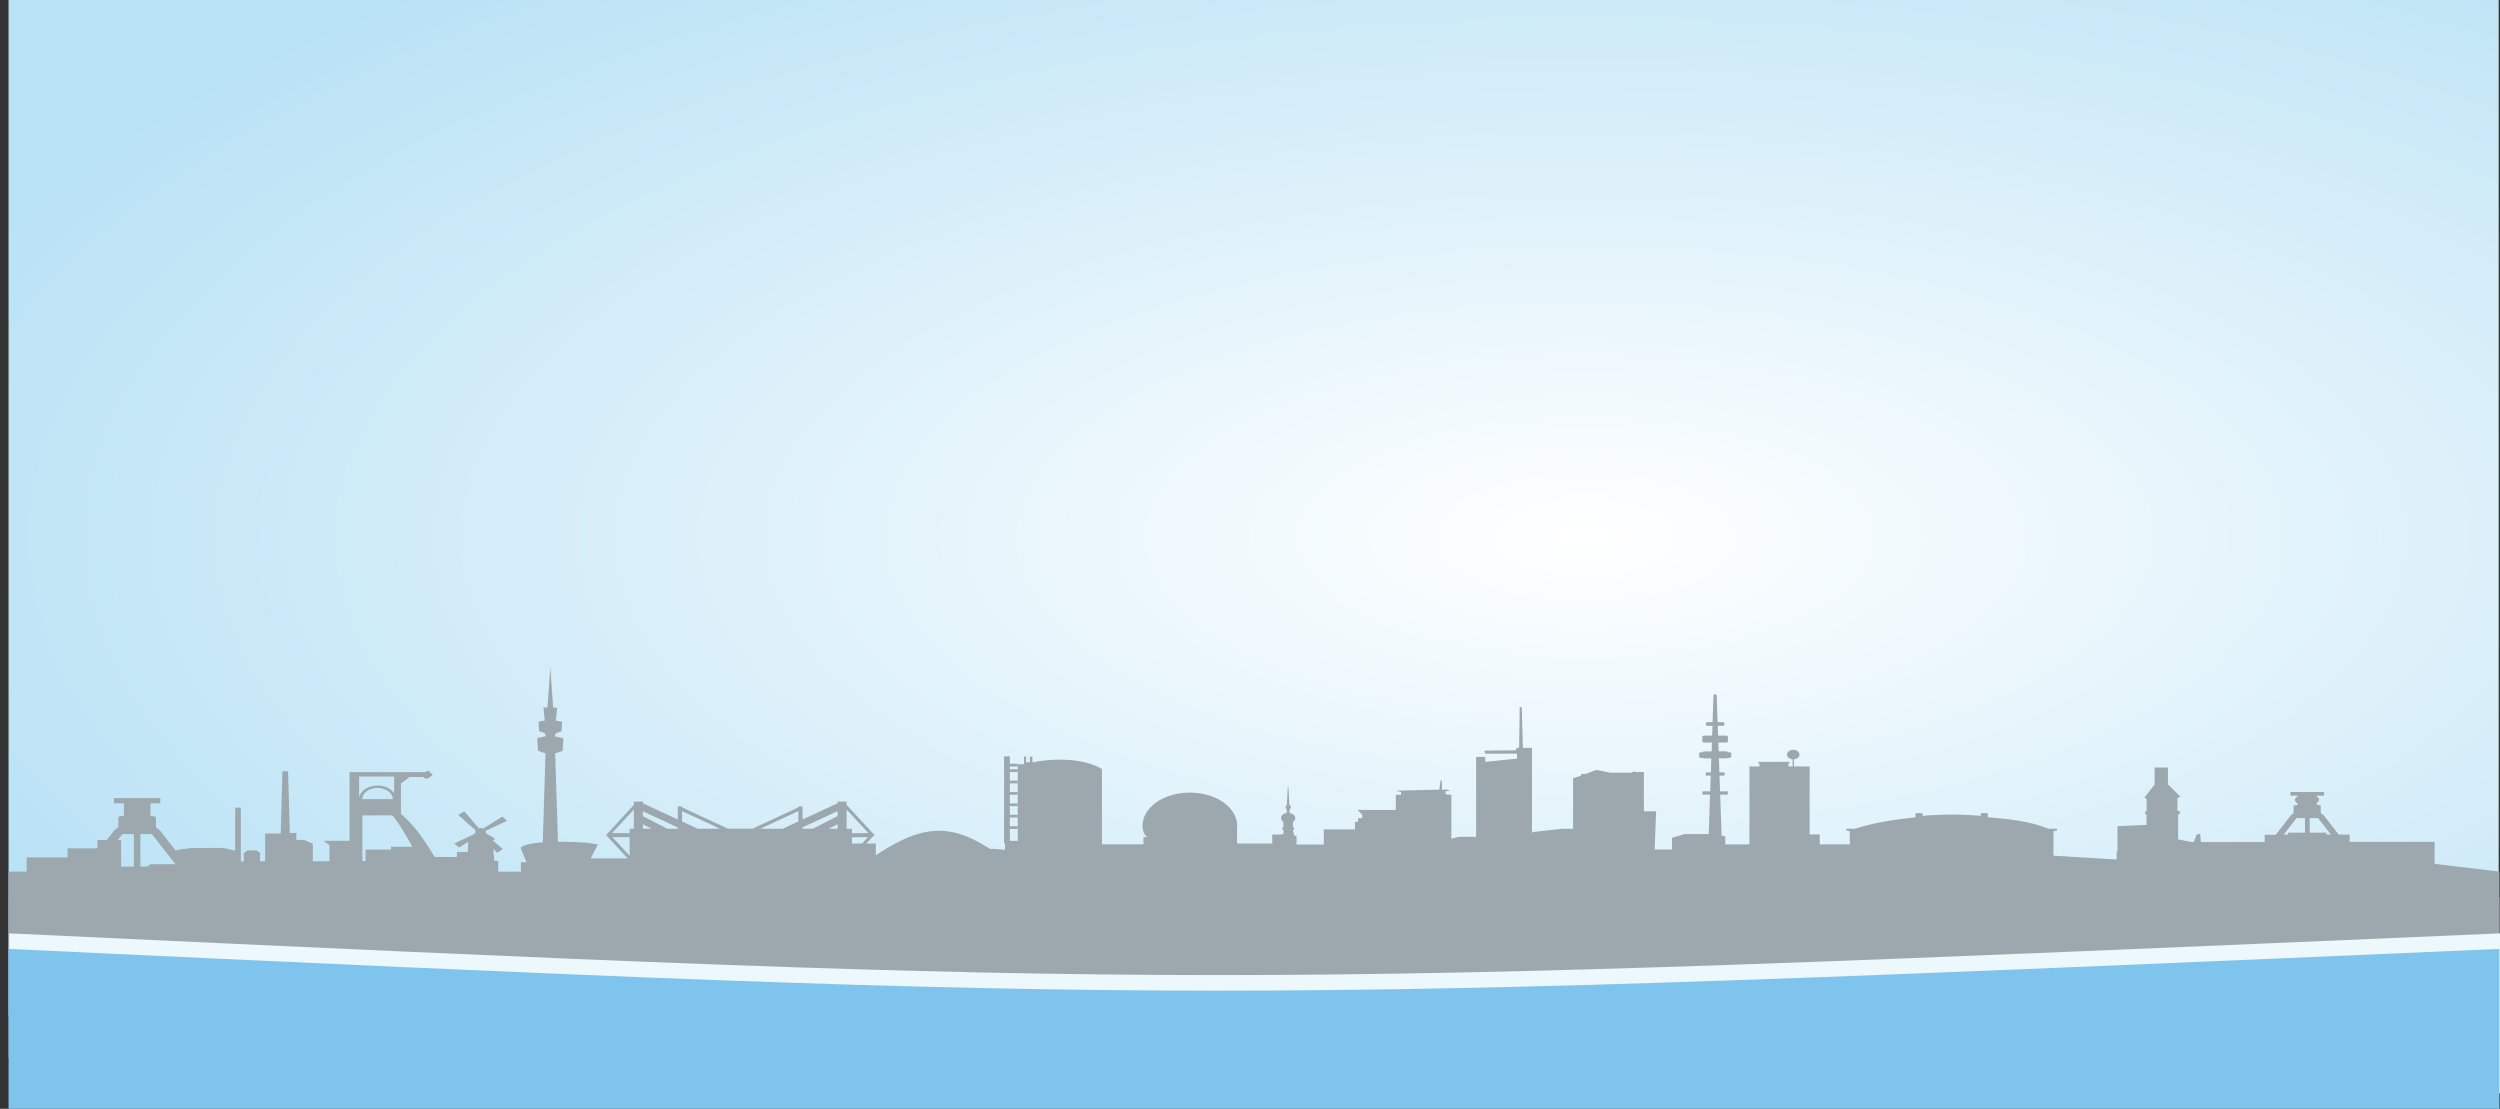 <svg id="svg4379" xmlns="http://www.w3.org/2000/svg" xmlns:xlink="http://www.w3.org/1999/xlink" viewBox="0 0 1445.29 641"><rect x="0" y="0" width="1445.29" height="641" fill="#333333" stroke="none"/><defs><style>.cls-1{fill:none;}.cls-2{clip-path:url(#clip-path);}.cls-3{fill:url(#radial-gradient);}.cls-4{fill:#9ca7ae;}.cls-5{fill:#edf8fd;}.cls-6{fill:#7ec4ed;}</style><clipPath id="clip-path" transform="translate(4.95 0)"><rect class="cls-1" width="1444.53" height="587"/></clipPath><radialGradient id="radial-gradient" cx="296.83" cy="598.06" r="0.27" gradientTransform="matrix(0, 1607.53, 3970.05, 0, -2373394.07, -476858.62)" gradientUnits="userSpaceOnUse"><stop offset="0" stop-color="#fff"/><stop offset="1" stop-color="#b9e2f5"/></radialGradient></defs><title>Header_WebSite</title><g class="cls-2"><rect class="cls-3" width="1444.53" height="587"/></g><path id="path5726" class="cls-4" d="M313.21,385.94l1.63,23.16h2.31l-.75,7.52,3.53.6-.2,5.51-3.33,1.15-.68,1.81s4.39,1,4.82,1-.27,7.47-.27,7.47L316,435.57l1.63,51.13,2-.05,8.15.15,7,.45,5.91,1-4.14,8H357.9l-12-13-.61-.3L361.5,465.3v-1.9h5.23v1l20.17,9.37V466.2h2.45v.55l26.55,12.33h14.19l26.55-12.33v-.55H459v7.57l20.24-9.37v-1h5.23v1.9l16.23,17.54-.68.35-4.14,4.46h5.5v6.82c27.08-18.08,43.17-18.36,66-3.71h2.24l6.45.55v-3.76h-.54V437.23h3.33v4.31h4.42v1.6h-4.42v1.55h4.42v1.6h-4.42v5h4.42v1.6h-4.42v5h4.42v1.55h-4.42v5h4.42v1.6h-4.42v5h4.42v1.6h-4.42v5h4.42v1.6h-4.42v6.87h4.55V441.79h3.67v-4.46h1.16v3.36h2.17v-3.21h1.49v3.26c17.66-3.36,32.54-.9,40.2,3.86v43.51h24v-4.16h2a8.87,8.87,0,0,1-2.51-6.57c0-10.57,12.27-19.15,27.37-19.15s27.3,8.58,27.3,19.15c0,.32,0,.6-.07.9v9.37h20.37v-5.21h5.3l.2-.2H737v-2.51l-.47-.1-.34-1,.82-.4v-3.06a2.79,2.79,0,0,1-1.36-2.26c0-1.44,1.37-2.61,3.19-2.91.13-.78.27-1.75.27-1.75s-.59-.3-.61-.4l-.07-.3.48-.1v0a1.1,1.1,0,0,1-.68-.9,1.17,1.17,0,0,1,.75-1l.61-11h.27l.61,10.93a1.25,1.25,0,0,1,.88,1.05,1.13,1.13,0,0,1-.75,1l.41.1-.07.3c0,.1-.54.4-.54.4s.15,1,.27,1.75c1.82.31,3.19,1.47,3.19,2.91a2.81,2.81,0,0,1-1.36,2.26v3.06l.82.4-.34,1-.48.1.75,3.36h1.36v5l-.48.05h16.23v-8.72h18v-4.26l1.83-.35V473h2.38v-2l-2.65-2.76,22.07.05v-8.82H805v-1.6s-3.56-.8-2.51-.8,24.65-.55,24.65-.55l.75-5.41.68.05.14,5.41,3-.05,1.63.75-2.58.1v1.85l3.33.3v25.32l4.48-1.05h9.85V437.58h5.3v2.86l18.41-1.86-.07-2.86-18.47,0-.34-1.75,18.07-.2.34-1.05,1.63-.6.34-23.26,1.16,0,.68,23.51,5.23,0v48.93h.54V481l16.64-1.85h6.59V449.91l4.62-1.45v-1l2.85-.05,5.84-2.26c.86,0,8.08,1.55,8.08,1.55h12.22l1.63-.7,1.36.35h4.34v22.71h7.06l-.82,22.06h10v-6.77l7.4-2.15h13.85l.75-22.81h-3.87c-.3,0-.54-.18-.54-.4v-1.1c0-.22.24-.4.54-.4h3.94l.34-9.07h-2.38c-.3,0-.54-.18-.54-.4v-1.1c0-.22.24-.4.54-.4h2.45l.27-8.07H980.3a1.41,1.41,0,0,1-.88-.3h-1.16c-.51,0-.88-.28-.88-.65v-1.9c0-.37.38-.65.88-.65h1a1.21,1.21,0,0,1,1.09-.55h4.21l.2-5.11H980.3c-.64,0-1.15-.38-1.15-.85V426.1c0-.47.52-.85,1.15-.85h4.55l.2-5.66h-3.19c-.34,0-.61-.2-.61-.45v-1.2c0-.25.28-.45.61-.45h3.26l.54-15.84.68-.2h.47l.68.2.54,15.84h3.26c.34,0,.61.2.61.45v1.2c0,.25-.28.45-.61.45h-3.19l.2,5.66h4.55c.64,0,1.16.38,1.16.85v2.31c0,.47-.52.85-1.16.85h-4.41l.2,5.11h4.21a1.21,1.21,0,0,1,1.09.55h.95c.51,0,1,.28,1,.65v1.9c0,.37-.45.65-1,.65h-1.15a1.42,1.42,0,0,1-.88.3h-4.08l.27,8.07h2.51c.3,0,.54.18.54.4V448c0,.22-.24.4-.54.4h-2.45l.34,9.07h3.94c.3,0,.54.18.54.4V459c0,.22-.24.4-.54.4h-3.87l.82,23.71,2.1.35v4.71h14V443.09h5.77v-1.81h-.75v-.85h18.2v.85H1029v1.81h2.38V439c-1.72-.14-3.18-1.33-3.19-2.61-.23-1.48,1.55-2.95,3.56-2.95s3.79,1.47,3.57,2.95c0,1.28-1.47,2.47-3.19,2.61v4.11h9.1v39.3h5.84v5.76h17.38v-7.62l-2-.45v-1h5c10.33-3.18,18.47-4.73,35-6.62v-2.41h4v1.61a189.74,189.74,0,0,1,33.75,0v-1.61h4v2.41c16.6,1.26,26.52,3.19,35,6.62h5v1l-2,.45v14.14l36.54,2.21v-4.76h.48V477.63l16.77-.75V471l-.82-.6v-1.2l.88-.35v-6.92l-1.22-.9,5.84-7.47v-9.82h7.68v9.68l7.2,7.12-1.7.75v7.42l1.22.25.41,1.1-1.22,1v14.19s5.52,1.18,7.88,1.56h1.15l1.63-4.21,2.11-.6.34,4.81h36.94v-4.21h6.38l8.69-11.18,1.63-1.25v-4.41l2.31-.45v-1a2.16,2.16,0,0,1-1.56-1.86,2.18,2.18,0,0,1,1.56-1.81V460h-4.14v-2.15h19.42V460h-4.21v.55a2.1,2.1,0,0,1,1.36,1.7,2.07,2.07,0,0,1-1.36,1.81v1.15l2.31.45v4.41l1.7,1.25,8.69,11.18h6.32v4.21h49.1v12.68L1440,503.9v45.35H0V503.9H10.46v-8.22H34.09v-5.26H51.41V485.6h5.43L61.19,480l2.31-1.7v-6.12l3.19-.65V464.4H60.92v-3H87.74v3H82v7.17l3.19.65v6.12l2.31,1.7L97,492.22v-.85l8.62-1.15h18.47l6.93,1.55V466.9h3.26v31.18H136v-4.86l2.11-1.6h5.3l2,1.5v4.76h2.92v-16h9l1-36h3.26l1,35.64h3.8v4.06h4.41l5.09,2.15v10.23l9.64-.1v-9.22l-3.39-2.56h15v-39.7h43.6l2-.9,1.09,1.2,1.36,1.2-1.63,1.45-2,1-2.17-1.15h-7.47l-5.09,3.76v17.6c8.64,7.32,14.05,16.15,19.56,24.91h12.77v-2.86h6.25l.41-6L260.38,490l-2.65-2.41,10.32-4.81,1.83-1.1a1.76,1.76,0,0,1,.2-1.6L260,471.17l3.46-2.11s6.73,7.8,8.42,9.82a4.14,4.14,0,0,1,2.51.15l11.07-6.92,2.72,2.41s-9.71,4.57-12.43,5.81a1.73,1.73,0,0,1,.14,1.35l5.16,3-.14.75-1,.35v.05l5.84,5.11-3.46,2.11-2-2.36.48,7h2.31v6.22h13.11v-5.41h3.26L296,490.11l1.36-1.05,3.12-1,4.69-.8,3.67-.25,1.56-51.48-4.28-1.45s-.7-7.47-.27-7.47,4.82-1,4.82-1l-.68-1.81-3.33-1.15-.2-5.51,3.53-.6-.75-7.52h2.31Zm-90.32,63H202.65v12.33c.55-4,5.14-7.12,10.66-7.12,4.22,0,7.83,1.83,9.58,4.46V449Zm-9.58,6.62c-4.82,0-8.76,2.87-8.83,6.42h17.66C222.07,458.44,218.13,455.57,213.31,455.57ZM484.48,468v11.13h3.06v2.56l9.51-.1Zm-123,0-12.56,13.58,10.12.1v-2.56h2.45Zm95.14.9-22.07,10.23h13l9-4.21Zm-67.3,0v6l9.1,4.21h12.9Zm89.92.05L459,478.33v.75h6l14.26-7.27v-2.91ZM366.72,469v2.86l14.19,7.27h6v-.75ZM218.4,471.36c-4.86,0-13.85.05-13.85.05v26.37h1.83v-6.62h14.74v-1.65h12.29c-4.57-8.37-10.65-18.27-12-18.1C221.25,471.38,220,471.37,218.4,471.36Zm1116.74,1.56h-4.82v8.47H1340v1.1h2.58Zm-7.54,0h-4.82l-7.47,9.57h2.58v-1.1h9.71v-8.47Zm-848.35,3.56-5.09,2.61h5.09Zm-112.53,0v2.61h5ZM82.85,482.19H76.2V501h4.08L82,499.59H96.5L82.85,482.19Zm-10.39,0H65.81l-2.65,3.41h1.9V501h7.4Zm424.38,1.75-9.3.1v3.61h5.91Zm-147.78,0,10,10.78V484Z" transform="translate(4.95 0)"/><rect class="cls-4" x="4.95" y="518.75" width="1440" height="92.76"/><path class="cls-5" d="M1440.34,632H.34V539.59c688.46,32.17,696.47,32.17,1440,0Z" transform="translate(4.95 0)"/><path class="cls-6" d="M1440,641H0V548.59c688.46,32.17,696.47,32.17,1440,0Z" transform="translate(4.95 0)"/></svg>